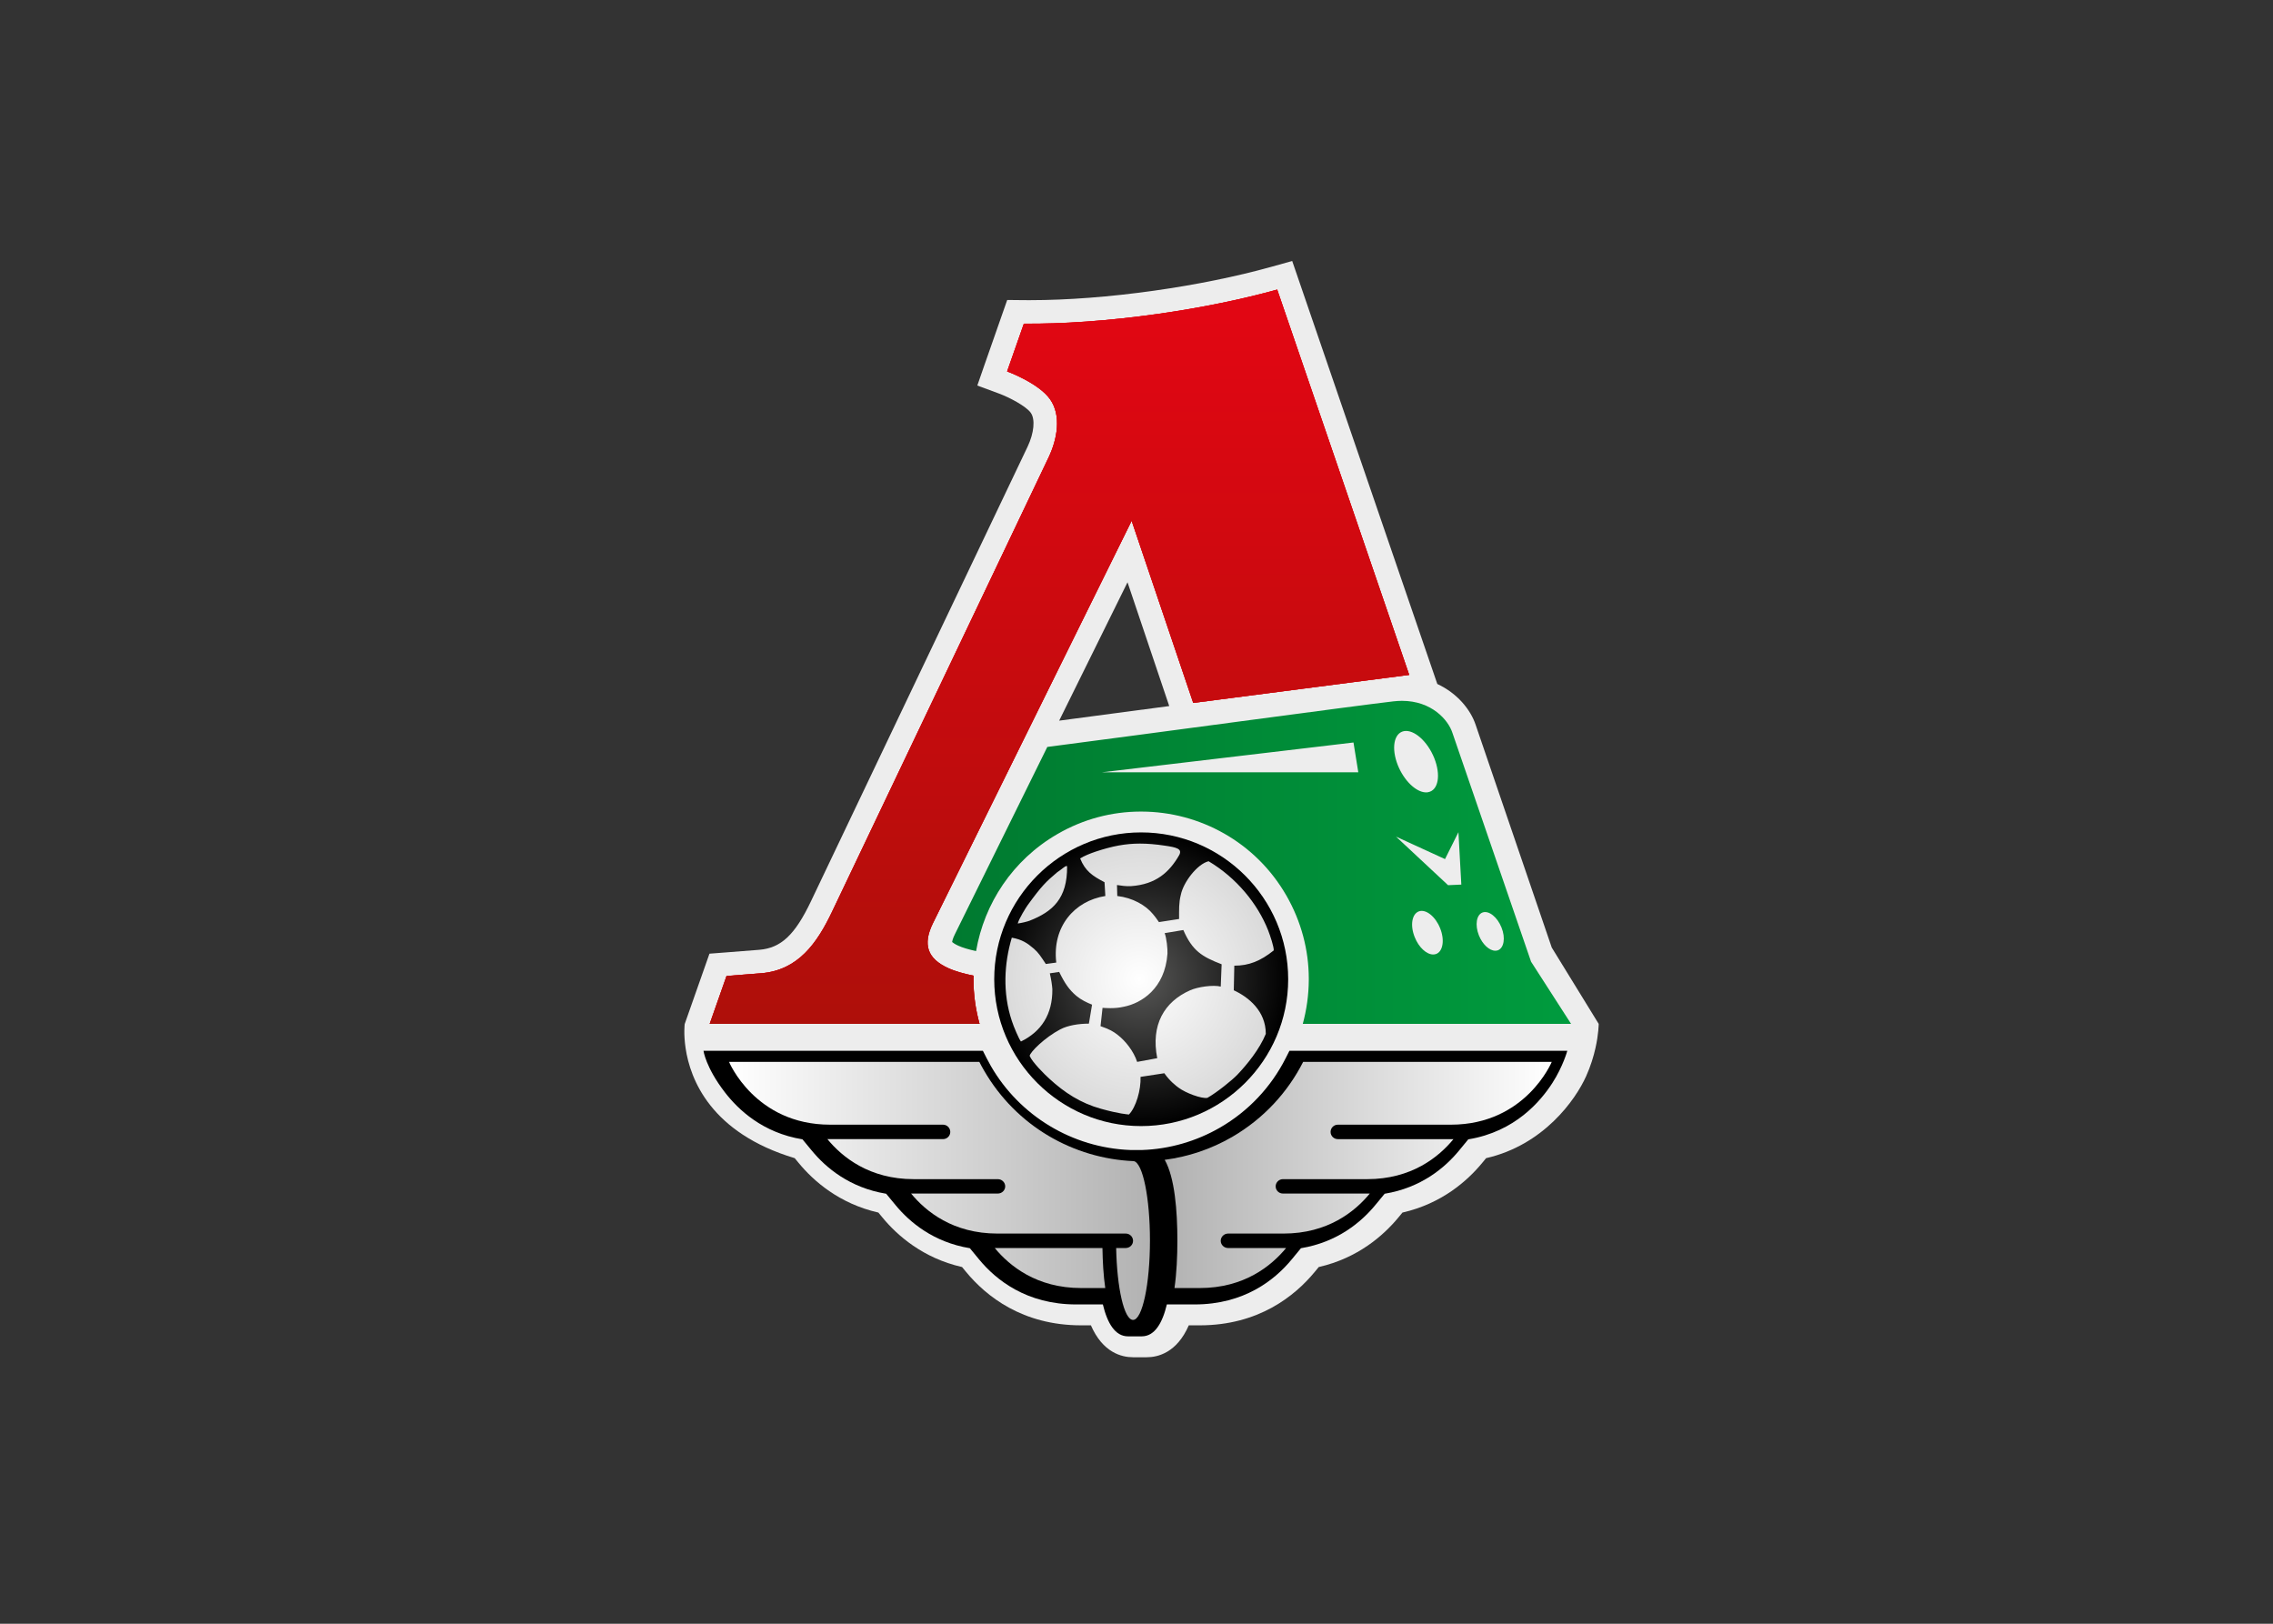 <svg clip-rule="evenodd" fill-rule="evenodd" stroke-linejoin="round" stroke-miterlimit="2" viewBox="0 0 560 400" xmlns="http://www.w3.org/2000/svg" xmlns:xlink="http://www.w3.org/1999/xlink"><rect x="0" y="0" width="560" height="400" fill="#333333" stroke="none"/><linearGradient id="a" gradientTransform="matrix(0 99.056 -99.056 0 3630.49 1985.1)" gradientUnits="userSpaceOnUse" x1="0" x2="1" y1="0" y2="0"><stop offset="0" stop-color="#ae0f0a"/><stop offset="1" stop-color="#e30613"/></linearGradient><linearGradient id="b" gradientUnits="userSpaceOnUse" x1="3633.1" x2="3689.887" y1="1945.16" y2="1945.16"><stop offset="0" stop-color="#fff"/><stop offset="1" stop-color="#b2b2b2"/></linearGradient><linearGradient id="c" gradientUnits="userSpaceOnUse" x1="3691.89" x2="3744.109" y1="1949.46" y2="1949.46"><stop offset="0" stop-color="#b2b2b2"/><stop offset="1" stop-color="#fff"/></linearGradient><linearGradient id="d" gradientUnits="userSpaceOnUse" x1="3663.2" x2="3746.714" y1="1985.1" y2="1985.1"><stop offset="0" stop-color="#007a30"/><stop offset="1" stop-color="#009b3e"/></linearGradient><radialGradient id="e" cx="0" cy="0" gradientTransform="matrix(19.851 0 0 -19.831 3688.71 1991.12)" gradientUnits="userSpaceOnUse" r="1"><stop offset="0" stop-color="#575756"/><stop offset="1"/></radialGradient><radialGradient id="f" cx="0" cy="0" gradientTransform="matrix(18.311 0 0 -18.484 3688.49 1991.15)" gradientUnits="userSpaceOnUse" r="1"><stop offset="0" stop-color="#fff"/><stop offset="1" stop-color="#dadada"/></radialGradient><clipPath id="g"><path clip-rule="evenodd" d="m3627.07 1940.13h123.368v147.893h-123.368z"/></clipPath><clipPath id="h"><path clip-rule="evenodd" d="m3690.87 2080.86c-6.62-.93-12.83-1.35-17.99-1.3l-2.26-6.44s4.25-1.56 5.8-3.76.95-5.37-.16-7.75l-29.25-61.36c-2.04-4.29-4.59-7.9-9.54-8.32-.76-.06-4.71-.37-4.71-.37l-2.27-6.46h36.41c-.53 1.91-.82 3.92-.82 5.99 0 .17.01.34.01.51-1.18.24-2.47.58-3.42 1.02-2.8 1.27-3.48 3.17-2.06 6.06l26.81 54.29 8.31-24.57 29.14 3.78-17.81 51.98c-4.67-1.3-10.21-2.45-16.19-3.3"/></clipPath><g clip-path="url(#g)" fill-rule="nonzero" transform="matrix(1.826 0 0 -1.826 -6454.424 3877.017)"><path d="m0 0-10.265 30.043c-.699 2.083-2.495 4.264-5.174 5.511l-19.578 57.063-2.88-.801c-4.683-1.304-10.137-2.411-15.776-3.205-5.926-.835-11.713-1.277-16.736-1.277l-.79.003-2.271.023-3.009-8.591-1.024-2.952 2.925-1.081c1.399-.517 3.67-1.712 4.294-2.607.612-.874.438-2.707-.431-4.551l-29.242-61.357c-2.151-4.513-4.033-6.281-6.943-6.527-.748-.061-4.683-.367-4.683-.367l-2.06-.158-3.341-9.491s-.17-1.308.121-3.254c.624-4.222 3.405-11.444 14.721-14.842l.529-.639c2.011-2.442 5.469-5.495 10.761-6.701l.529-.643c2.011-2.441 5.469-5.499 10.76-6.705l.529-.642c2.718-3.296 7.62-7.223 15.534-7.223h1.323c1.603-3.685 4.15-4.305 5.677-4.305h1.852c1.527 0 4.07.62 5.677 4.305h1.47c7.914 0 12.816 3.927 15.534 7.223l.529.642c5.287 1.206 8.746 4.264 10.76 6.702l.533.646c5.288 1.206 8.746 4.259 10.76 6.701l.526.639c7.744 1.765 12.068 7.857 13.5 11.062.616 1.369 1.006 2.676 1.255 3.78.438 1.943.438 3.273.438 3.273zm-51.609 32.576c-5.526-.737-10.81-1.44-14.85-1.969l9.222 18.667z" fill="#ededed" transform="translate(3744.1 1995.4)"/><path d="m0 0c-6.626-.934-12.831-1.349-17.994-1.3l-2.257-6.444s4.252-1.557 5.798-3.765c1.546-2.203.953-5.367-.162-7.744l-29.246-61.361c-2.045-4.293-4.596-7.906-9.544-8.322-.752-.061-4.701-.367-4.701-.367l-2.276-6.463h36.408c-.525 1.913-.82 3.916-.82 5.995 0 .166.012.332.015.499-1.186.241-2.475.589-3.42 1.024-2.804 1.274-3.489 3.171-2.067 6.058l26.815 54.293 8.311-24.574 29.137 3.783-17.813 51.98c-4.664-1.3-10.201-2.449-16.184-3.292" fill="#e30a17" transform="translate(3690.87 2080.87)"/></g><g clip-path="url(#h)" transform="matrix(1.826 0 0 -1.826 -6454.424 3877.017)"><path d="m3505 1925.21h389.318v179.01h-389.318z" fill="#e30a17" fill-rule="nonzero"/></g><g fill-rule="nonzero"><path d="m3690.87 2080.86c-6.62-.93-12.83-1.35-17.99-1.3l-2.26-6.44s4.25-1.56 5.8-3.76.95-5.37-.16-7.75l-29.25-61.36c-2.04-4.29-4.59-7.9-9.54-8.32-.76-.06-4.71-.37-4.71-.37l-2.27-6.46h36.41c-.53 1.91-.82 3.92-.82 5.99 0 .17.01.34.01.51-1.18.24-2.47.58-3.42 1.02-2.8 1.27-3.48 3.17-2.06 6.06l26.81 54.29 8.31-24.57 29.14 3.78-17.81 51.98c-4.67-1.3-10.21-2.45-16.19-3.3" fill="url(#a)" transform="matrix(1.826 0 0 -1.826 -6454.424 3877.017)"/><path d="m0 0-.514-1.013c-1.988-3.916-5.046-7.147-8.844-9.343-3.213-1.856-6.83-2.899-10.511-3.027-.019 0-.378-.004-.741-.004-.276 0-.431.007-.911.007-7.74.303-14.868 4.577-18.757 11.32-.197.344-.386.696-.567 1.047l-.514 1.013h-37.697s.294-2.226 2.861-5.567c1.833-2.385 5.125-5.499 10.495-6.376l1.252-1.516c1.912-2.321 5.121-5.015 10.038-5.824l1.255-1.52c1.912-2.32 5.117-5.015 10.038-5.828l1.251-1.519c2.283-2.767 6.403-6.066 13.085-6.066h3.609c.601-2.517 1.641-4.305 3.391-4.305h1.852c1.746 0 2.789 1.788 3.39 4.305h3.757c6.678 0 10.802 3.299 13.084 6.066l1.251 1.519c4.918.813 8.126 3.508 10.039 5.828l1.255 1.52c4.921.809 8.126 3.503 10.038 5.824l1.247 1.516c6.339 1.032 9.782 5.178 11.335 7.585 1.463 2.275 2.022 4.358 2.022 4.358z" transform="matrix(1.826 0 0 -1.826 317.677 258.861)"/><path d="m3633.1 1979.97s3.51-8.47 13.63-8.47h15.24c.54 0 .98-.44.98-.98 0-.53-.44-.97-.98-.97h-15.6c2-2.43 5.66-5.4 11.65-5.4h11.35c.54 0 .99-.44.99-.97 0-.54-.45-.97-.99-.97h-11.71c2-2.43 5.66-5.4 11.65-5.4h17.31c.55 0 .99-.44.99-.98 0-.53-.44-.97-.99-.97h-1.29c.11-5.44 1.08-9.7 2.28-9.7 1.25 0 2.28 4.8 2.28 10.72 0 5.74-.96 10.43-2.17 10.7-8.11.34-15.87 4.69-20.23 12.25-.22.38-.43.76-.62 1.14zm35.85-25.11c2-2.42 5.65-5.4 11.66-5.4h3.25c-.25 1.7-.35 3.58-.38 5.4z" fill="url(#b)" transform="matrix(1.826 0 0 -1.826 -6454.424 3877.017)"/><path d="m3710.56 1979.97c-2.08-4.09-5.32-7.65-9.59-10.13-2.89-1.67-5.98-2.68-9.09-3.08 1.36-2.38 1.71-6.9 1.71-10.88 0-2.12-.1-4.4-.39-6.42h3.4c6 0 9.66 2.98 11.66 5.4h-7.83c-.54 0-.99.44-.99.97 0 .54.45.98.99.98h7.47c5.99 0 9.65 2.97 11.65 5.4h-11.72c-.54 0-.98.43-.98.97 0 .53.44.97.98.97h11.36c5.99 0 9.65 2.97 11.65 5.4h-15.6c-.54 0-.98.44-.98.97 0 .54.44.98.98.98h15.24c10.12 0 13.62 8.47 13.62 8.47z" fill="url(#c)" transform="matrix(1.826 0 0 -1.826 -6454.424 3877.017)"/><path d="m3722.73 2028.61c-4.66-.53-34.26-4.54-46.69-6.15l-12.46-25.25c-.3-.59-.36-.93-.38-1.07.1-.08.33-.27.84-.5.54-.25 1.4-.51 2.39-.72 1.1 6.4 4.92 12.29 10.98 15.79 3.52 2.04 7.37 3.02 11.17 3.03h.22c7.77-.03 15.33-4.09 19.49-11.32 2.03-3.53 3.02-7.38 3.03-11.18v-.23c-.01-2.01-.29-3.99-.81-5.91h36.2l-5.4 8.39-10.62 30.9c-.56 1.7-2.78 4.29-6.81 4.29-.37 0-.75-.03-1.15-.07m4.33-12.28c-1.31.07-2.9 1.6-3.73 3.67-.9 2.27-.54 4.32.82 4.59 1.36.26 3.19-1.37 4.1-3.64.91-2.28.55-4.33-.81-4.59-.09-.03-.2-.03-.3-.03-.03 0-.05 0-.08 0m-9.71 6.73.65-4.02h-34.59zm14.16-12.1.39-7.07-1.79-.08-7.02 6.55 6.61-3.03zm-5.9-14.16c-.64 1.59-.38 3.14.57 3.48.94.33 2.23-.69 2.86-2.28.64-1.59.38-3.15-.56-3.48-.13-.04-.25-.06-.38-.06-.89 0-1.94.95-2.49 2.34m8.66.24c-.56 1.41-.33 2.8.51 3.09s1.98-.62 2.54-2.03c.57-1.4.33-2.78-.5-3.08-.11-.03-.22-.05-.34-.05-.79 0-1.72.84-2.21 2.07" fill="url(#d)" transform="matrix(1.826 0 0 -1.826 -6454.424 3877.017)"/><path d="m3668.88 1991.12c0-10.92 8.91-19.81 19.81-19.81 10.94 0 19.85 8.89 19.85 19.81s-8.91 19.81-19.85 19.81c-10.9 0-19.81-8.89-19.81-19.81" fill="url(#e)" transform="matrix(1.826 0 0 -1.826 -6454.424 3877.017)"/><path d="m3682.57 2008.34c-.69-.23-1.57-.58-2.1-.92.69-1.72 1.68-2.37 3.29-3.21l.11-1.86c-4.2-.66-7.19-4.17-6.62-8.98l-1.41-.19c-.69 1.03-.96 1.49-1.61 2.06-.91.77-1.57 1.23-2.98 1.49-1.03-3.47-1.26-7.44 0-11.22.27-.84.96-2.44 1.23-2.79 2.75 1.34 4.28 3.67 4.24 7.07-.04.57-.15 1.29-.34 2.13l1.26.19c.77-1.56 1.34-2.4 2.33-3.24.65-.54 1.38-.88 2.11-1.18l-.43-2.56c-1.37 0-2.83-.23-3.86-.77-2.1-1.1-4.09-3.09-4.13-3.58.34-.84 2.03-2.52 2.68-3.1 2.03-1.87 4.21-3.28 6.96-4.04 2.49-.69 3.48-.73 3.75-.77.95.96 1.64 3.32 1.57 5.08l3.21.49c.73-1.06 1.64-1.75 1.91-1.94.96-.73 3.14-1.53 3.9-1.38 1.23.69 3.33 2.37 4.06 3.14 1.3 1.37 2.98 3.43 3.82 5.49 0 3.09-2.33 4.96-4.32 5.88l.07 3.32c1.96 0 3.53.62 5.32 2.06.04.46-.49 2.03-.76 2.72-1.42 3.58-4.25 7.06-8.03 9.31-1.53-.38-3.41-2.83-3.75-4.55-.27-1.06-.23-1.94-.23-3.24l-2.72-.42c-.23.34-.65.92-.8 1.07-1 1.22-2.75 2.21-4.82 2.45l-.04 1.48c.5-.08 1.27-.19 1.88-.15 3.4.23 5.2 1.91 6.5 4.16.49.88-.35 1.07-1.91 1.3-1.25.19-2.34.28-3.39.28-1.94 0-3.71-.34-5.95-1.08m3.83-20.92c2.29.46 5.51 2.4 5.85 7.14.04.57-.12 2.17-.38 2.78l2.52.42c1.22-2.79 2.49-3.59 5.17-4.62l-.12-3.01c-1.03.26-3.1-.04-4.13-.5-3.52-1.56-5.32-4.69-4.44-9.16l-2.71-.5c-.46 1.42-1.57 2.83-2.61 3.63-.64.5-1.1.76-2.33 1.19l.27 2.47c.35-.02.7-.04 1.05-.04.61 0 1.22.05 1.86.2m-9.03 18.13c-1.53-1.3-2.06-1.8-3.98-4.43-.19-.26-1.18-1.83-1.34-2.48.54.07 1.34.27 1.61.38 3.1 1.22 5.09 2.98 5.05 7.33-.02.03-.05.04-.09.04-.21 0-.69-.48-1.25-.84" fill="url(#f)" transform="matrix(1.826 0 0 -1.826 -6454.424 3877.017)"/></g></svg>